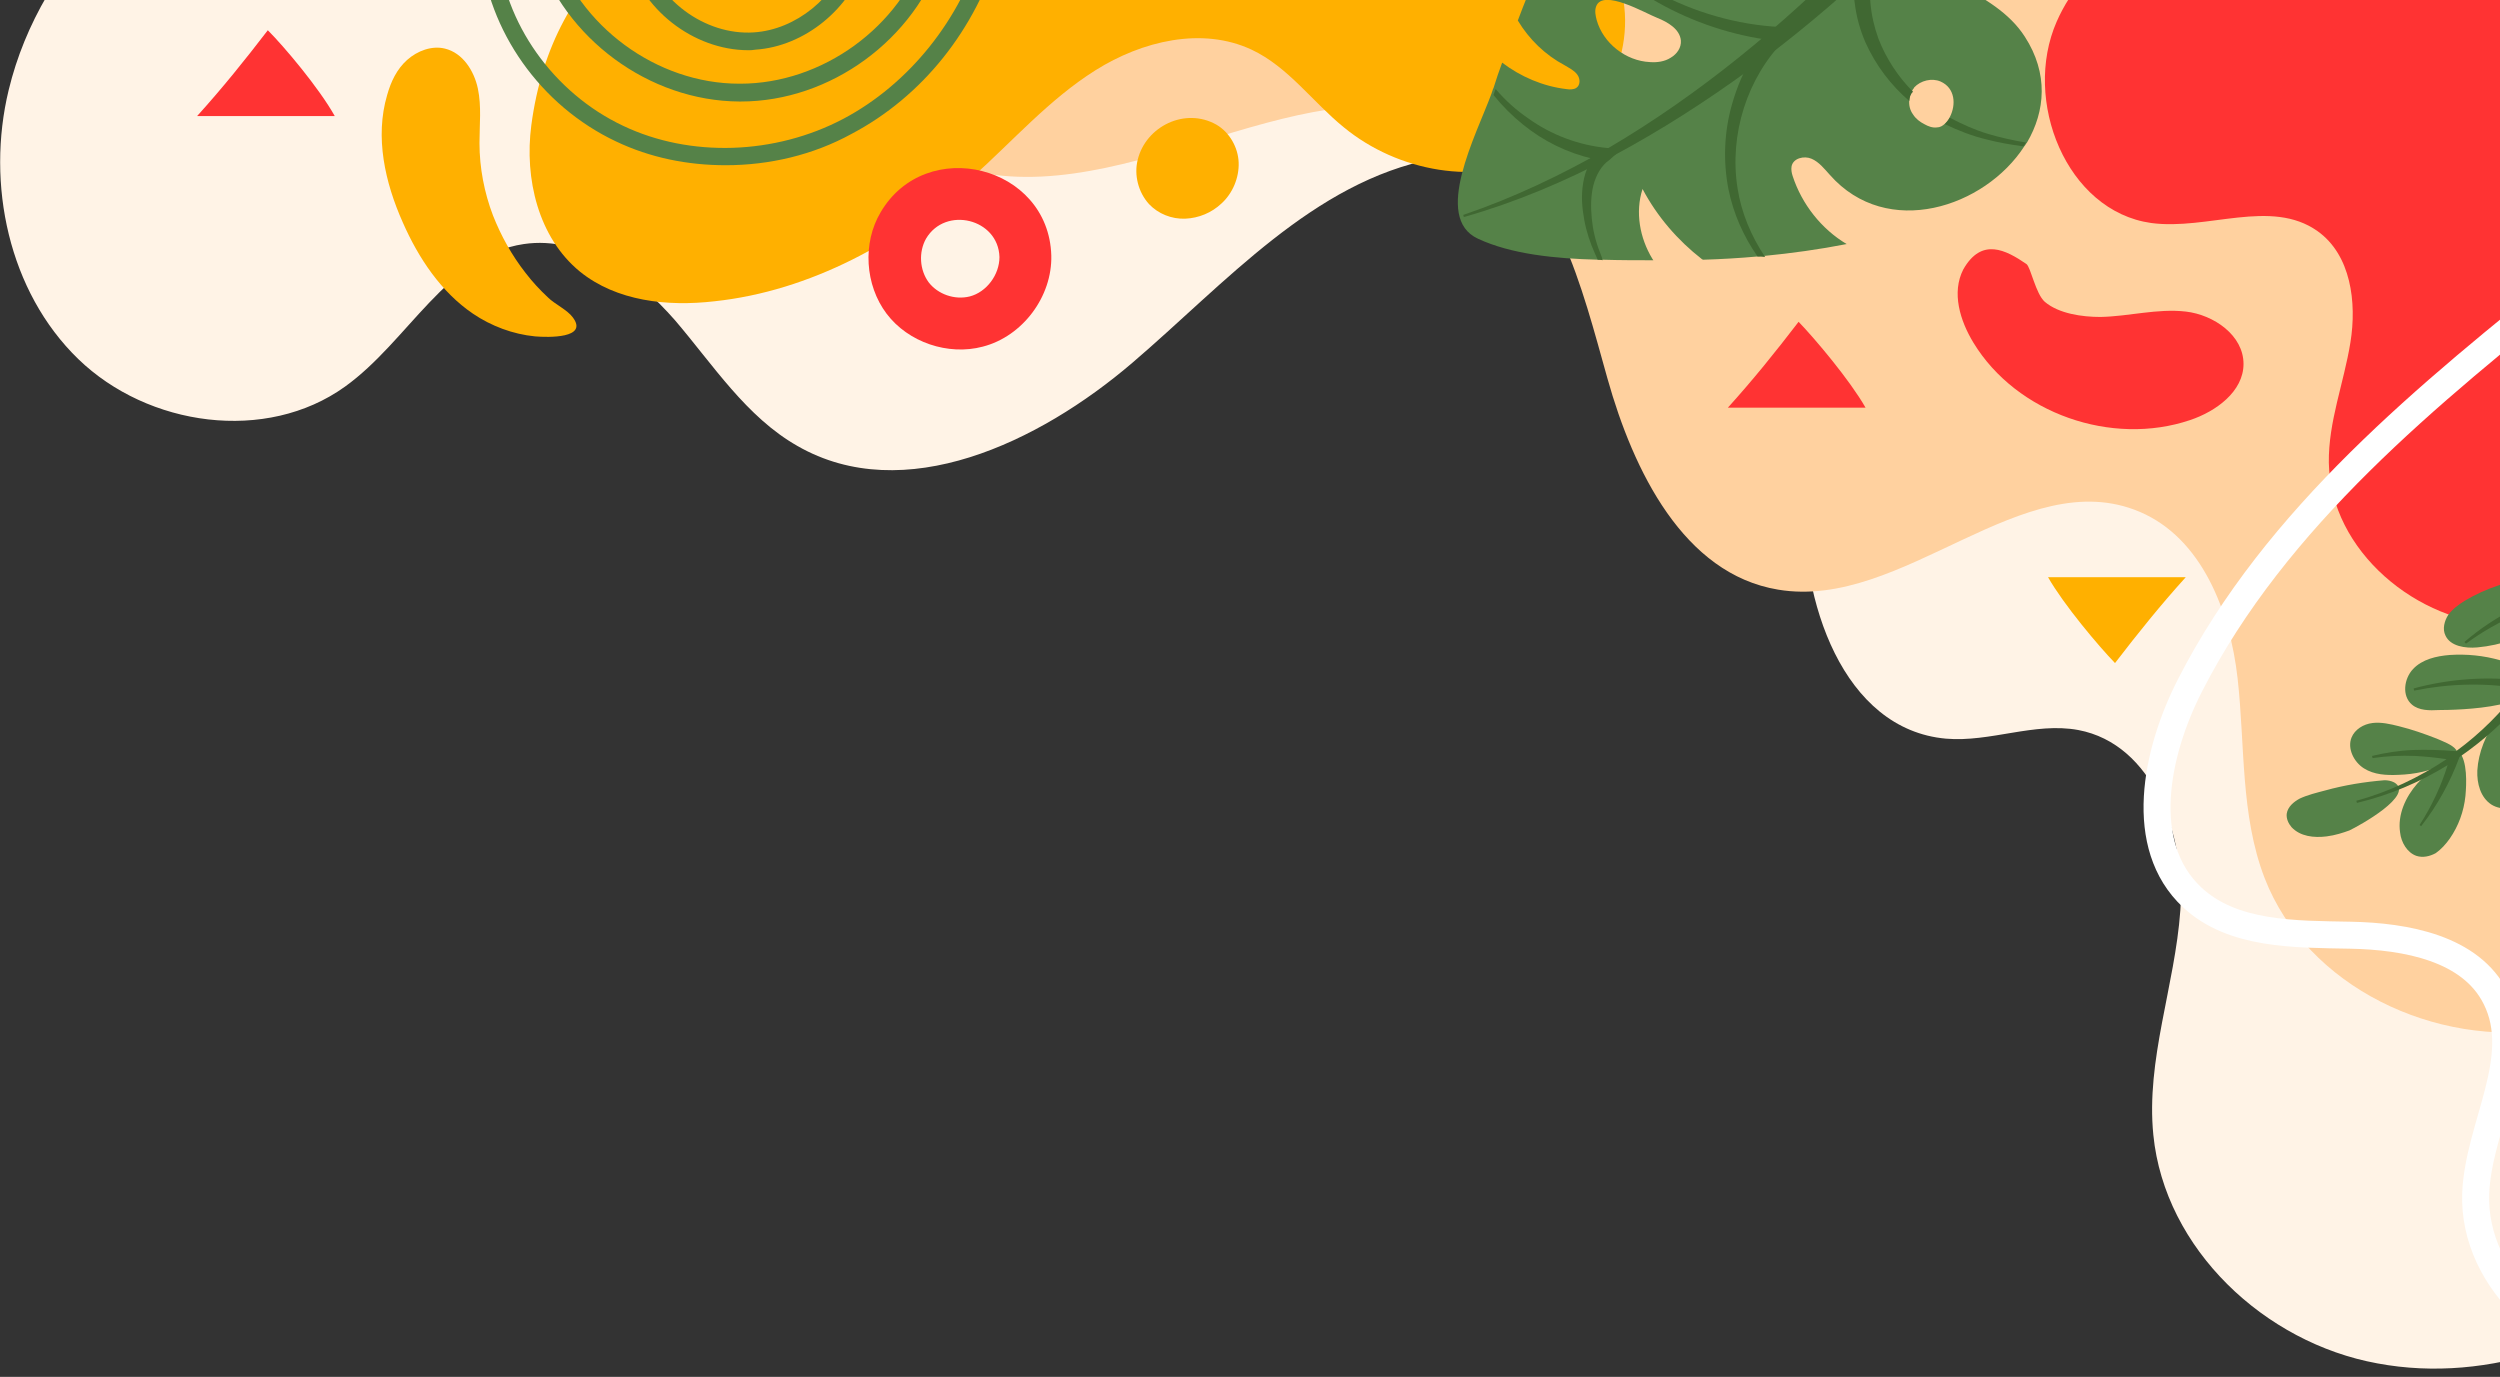 <svg width="463" height="255" viewBox="0 0 463 255" fill="none" xmlns="http://www.w3.org/2000/svg">
<rect x="0" y="0" width="463" height="255" fill="#333333" stroke="none"/>
<g clip-path="url(#clip0_50_124)">
<path d="M354.3 37.7C341.1 52.3 335.1 72.4 334.2 92.1C333.3 111.2 341.3 135.1 360.4 136.8C368.6 137.5 376.8 133.7 384.9 135.2C398.7 137.8 404.8 154.6 403.8 168.6C402.8 182.6 397.4 196.3 398.8 210.2C400.9 231.3 419.4 248.7 440.3 252.5C461.1 256.4 483.1 248.2 498.9 234C514.7 219.9 524.9 200.3 531.2 180.1C543.3 141.4 541.3 97 519.4 62.9C489.5 16.8 395.5 -7.9 354.3 37.7Z" fill="#FFF3E6"/>
<path d="M383.3 -28.4C398.7 -10.6 402.8 19.4 385.5 35.3C370.2 49.4 346.1 46.9 326.2 40.7C306.3 34.5 286 25.4 265.5 29.4C243.2 33.7 227 52.4 209.7 67.2C192.4 82 167.4 93.9 147.7 82.6C138.2 77.2 132.1 67.6 125 59.3C117.8 51.1 107.8 43.6 97 45.2C82.8 47.3 75.6 63.2 63.9 71.6C49.3 82.1 27.4 79 14.5 66.5C1.6 54 -2.6 34.1 1.6 16.7C7.6 -8.2 28.7 -27.3 52.3 -37.5C75.8 -47.7 101.8 -50.3 127.3 -52.9C181.1 -58.2 235.3 -66 289.2 -68.9C324.4 -70.8 358 -51.8 383.3 -28.4Z" fill="#FFF3E6"/>
<path d="M148.7 -7.4C148.9 11 163.2 28.3 181.2 31.9C212.1 38.1 246 8.3 273.1 24.5C288.3 33.6 292.9 53 297.7 70.1C302.5 87.2 311.8 106.3 329.3 109.2C352.4 113.1 374.7 85.6 396.3 94.8C407.8 99.7 413 113.2 414.4 125.6C415.8 138 414.9 150.9 419.4 162.6C427.2 182.8 451.1 194.1 472.5 190.6C493.9 187.1 511.9 171.1 521.4 151.7C530.9 132.3 532.8 109.8 530.8 88.3C527.8 56.5 516.4 25.1 495.4 1.1C474.4 -22.9 443.4 -38.7 411.5 -38.2C384.9 -37.8 358.7 -26.6 332.5 -30.9C309.3 -34.8 289.5 -50.5 266.6 -56.1C232.7 -64.5 148.2 -54.4 148.7 -7.4Z" fill="#FFD19F"/>
<path d="M391.7 122.8C396 117.2 400.1 112.1 404.8 106.9H379.3C382.2 112 388.7 119.7 391.7 122.8Z" fill="#FFB000"/>
<path d="M333.1 59.6C328.8 65.2 324.7 70.3 320 75.5H345.5C342.6 70.4 336.1 62.7 333.1 59.6Z" fill="#FF3333"/>
<path d="M49.6 5.6C45.3 11.2 41.2 16.3 36.5 21.5H62C59.1 16.3 52.6 8.6 49.6 5.6Z" fill="#FF3333"/>
<path d="M380.9 4C374.5 18.6 382.7 39.1 398.4 41.3C408.8 42.7 420.6 36.7 429.2 42.8C435.4 47.2 436.5 56 435.3 63.4C434.1 70.9 431.2 78.1 431.3 85.7C431.6 102 447.6 115.4 463.9 115.8C480.2 116.2 495.5 105.7 504.2 91.9C512.9 78.1 515.8 61.3 516.1 45C516.5 26.1 513 5.7 499.5 -7.5C489.4 -17.5 474.9 -22 460.7 -22.6C445.3 -23.3 428.1 -21 413 -19.1C400 -17.5 386.2 -8.1 380.9 4Z" fill="#FF3333"/>
<path d="M389 58.7C394.3 58.6 399.5 57.1 404.8 57.7C410 58.3 415.5 62.1 415.5 67.4C415.5 72.5 410.4 76.2 405.6 77.8C391.1 82.7 373.5 76.6 365.5 63.5C363 59.4 361.4 54.2 363.6 49.9C367 43.9 371.5 46.3 375.3 48.9C376.1 49.5 377 54.4 378.7 55.9C381.3 58.1 385.6 58.7 389 58.7Z" fill="#FF3333"/>
<path d="M98.4 23.2C97.1 33.1 99.7 44 107.4 50.3C114.2 55.8 123.6 56.8 132.3 55.8C150.1 53.9 166.6 44.8 180 32.9C187.6 26.1 194.3 18.4 202.9 13C211.5 7.6 222.6 4.9 231.8 9.2C238.6 12.4 243.1 18.9 248.9 23.6C258.9 31.8 273.6 34.5 285.2 28.9C296.8 23.3 303.9 8.9 299.8 -3.4C295.6 -15.9 282.2 -22.8 269.5 -26.5C231.3 -37.6 190.5 -31.5 151.2 -25.2C123.7 -20.7 102.3 -6.3 98.4 23.2Z" fill="#FFB000"/>
<path d="M210.7 29.6C210 32.4 210.8 35.6 212.8 37.8C214.5 39.6 217 40.6 219.5 40.5C222 40.4 224.4 39.4 226.2 37.7C228.3 35.8 229.5 32.9 229.4 30.1C229.3 27.3 227.7 24.5 225.3 23.1C219.5 19.8 212.2 23.4 210.7 29.6Z" fill="#FFB000"/>
<path d="M88.8 26.5C88.8 23.1 89.2 19.7 88.5 16.4C87.8 13.1 85.7 9.8 82.4 9C80 8.4 77.3 9.4 75.4 11.1C73.5 12.8 72.4 15.1 71.7 17.6C69.4 25.4 71.3 33.8 74.6 41.2C77.5 47.8 81.7 54.1 87.6 58.1C91 60.4 95 61.9 99.1 62.3C101.5 62.5 109 62.7 106.1 58.8C105.1 57.4 102.7 56.3 101.5 55.1C100 53.7 98.6 52.2 97.3 50.5C94.8 47.3 92.8 43.7 91.3 39.9C89.7 35.7 88.8 31.1 88.8 26.5Z" fill="#FFB000"/>
<path d="M295.9 48.1C296.2 48.1 296.5 48.1 296.8 48.1C300.1 48.2 303.3 48.2 306.2 48.2C306.1 48.1 306.1 48 306 47.9C303.7 44.1 302.8 39.3 304.2 35C306.9 40.1 310.7 44.5 315.2 48C315.3 48 315.3 48.1 315.4 48.1C318.8 48 322.2 47.8 325.5 47.5C325.9 47.5 326.3 47.4 326.7 47.4C331.8 46.9 336.9 46.2 342 45.2C337.3 42.4 333.7 37.8 332 32.6C331.8 32 331.7 31.4 331.8 30.8C332.1 29.3 334.1 28.8 335.5 29.4C336.9 30 337.9 31.3 338.9 32.4C349.5 44.4 367.6 38.4 374.9 27.1C375.1 26.9 375.2 26.6 375.4 26.4C378.8 20.6 379.4 13.6 375 6.8C369.3 -2.1 356.1 -4 349.7 -12C349 -12.9 348.4 -13.8 347.8 -14.9C344.7 -21.2 346.3 -28.9 343.6 -35.4C340.7 -42.6 332.7 -46.9 324.9 -46.9C321.6 -46.9 318.5 -46.2 315.4 -45C315.2 -44.9 315 -44.8 314.8 -44.8C311.8 -43.5 309 -41.8 306.5 -39.7C305.6 -36.7 304.9 -33.6 305.1 -30.1C305.5 -23.2 307.7 -16.4 311.7 -10.8C308.9 -9.5 305.6 -10.9 303.1 -12.8C299 -16 296.2 -20.7 294.9 -25.7C293.5 -23.3 292.1 -20.9 290.9 -18.4C290.4 -17.4 289.9 -16.4 289.4 -15.4C289.3 -15.2 289.2 -15 289.1 -14.9C286.2 -8.8 283.5 -2.6 281.1 3.8C283.2 7.3 286.2 10.2 289.8 12.1C290.6 12.6 291.5 13 292.1 13.8C292.7 14.6 292.7 15.8 291.9 16.3C291.4 16.6 290.7 16.6 290.1 16.5C285.8 16 281.6 14.2 278.2 11.6C277.6 13.2 277.1 14.7 276.6 16.3L276.5 16.5C276.4 16.8 276.3 17.1 276.2 17.4C273.4 25 265.3 40.3 273.7 44.2C279.9 47.1 288.1 47.9 295.9 48.1ZM359.4 15.1C362.1 16.3 362.3 19.4 361.1 21.7C361 21.9 360.9 22 360.8 22.2C360.6 22.5 360.4 22.7 360.2 22.9C359.8 23.3 359.3 23.6 358.7 23.6C357.9 23.7 357.1 23.4 356.4 23C355.6 22.6 354.8 22 354.3 21.2C353.7 20.4 353.5 19.4 353.6 18.5C353.7 17.8 353.9 17.1 354.3 16.5C354.4 16.4 354.5 16.3 354.5 16.2C355.7 14.9 357.8 14.4 359.4 15.1ZM333.1 -31.2C334.1 -28.7 334.1 -26 333.9 -23.3C333.7 -20.2 334.2 -15.1 332 -13.9C331 -13.4 329.5 -13.6 327.2 -15C325.2 -16.3 324 -18.6 324 -21C324 -21.2 324 -21.4 324.1 -21.7C324.2 -22.8 324.6 -23.8 324.6 -24.9C324.5 -27.3 322.1 -29.2 322 -31.6C321.9 -34.3 324.7 -36.4 327.4 -36.1C330 -35.9 332.1 -33.7 333.1 -31.2ZM295.7 3.7C295.5 2.9 295.3 2 295.6 1.2C296.8 -2.2 304.8 2.5 306.9 3.3C308.9 4.1 311.1 5.4 311.3 7.5C311.4 8.8 310.6 10 309.4 10.7C308.3 11.4 306.9 11.6 305.6 11.5C301.1 11.3 296.9 8 295.7 3.7Z" fill="#558248"/>
<path d="M368 -27.8C354.7 -12.8 340.1 1.1 324 12.9C315.9 18.8 307.5 24.2 298.7 28.9C289.9 33.6 280.6 37.5 271.1 40.2L271 39.8C280.4 36.6 289.4 32.3 297.9 27.4C306.4 22.4 314.5 16.7 322.2 10.5C337.6 -1.9 351.4 -16.2 363.8 -31.5L368 -27.8Z" fill="#406832"/>
<path d="M295.9 48.1C295.7 47.7 295.6 47.4 295.4 47C294.5 45 293.8 42.9 293.4 40.7C293 38.5 292.8 36.3 293.2 33.9C293.4 32.7 293.7 31.6 294.3 30.5C294.3 30.4 294.4 30.4 294.4 30.3C294.6 30 294.8 29.7 295 29.4C290.2 28.3 285.8 26.1 282.1 23.1C280.1 21.5 278.2 19.6 276.6 17.6C276.7 17.3 276.8 17 276.9 16.7L277 16.5C278.8 18.6 280.8 20.4 283 21.9C287.3 25 292.4 26.9 297.6 27.4L299.5 27.6L300.2 27.7L298.1 29.6C296.6 30.6 295.6 32.4 295.1 34.3C294.6 36.3 294.6 38.4 294.8 40.5C295 42.6 295.5 44.7 296.3 46.7C296.5 47.2 296.7 47.7 296.8 48.2C296.5 48.1 296.2 48.1 295.9 48.1Z" fill="#406832"/>
<path d="M325.5 47.5C322.9 43.8 321 39.5 320.1 35C319.1 29.8 319.3 24.4 320.8 19.2C321.7 16.1 322.9 13.2 324.6 10.5C325.3 9.4 326 8.3 326.9 7.3C319.5 6.2 312.3 3.6 305.9 -0.2C299.5 -4 293.9 -8.9 289.5 -14.8C289.6 -15 289.7 -15.2 289.8 -15.3C294.5 -9.6 300.3 -4.9 306.7 -1.5C313.8 2.3 321.7 4.6 329.7 5L331.5 5.1L332.7 5.2L330.6 7.3C323.6 14.3 320.2 24.9 321.8 34.9C322.5 39.4 324.3 43.7 326.9 47.6C326.3 47.5 325.9 47.5 325.5 47.5Z" fill="#406832"/>
<path d="M353.6 18.7C350.2 15.8 347.4 12.1 345.5 7.9C344.5 5.6 343.8 3.1 343.5 0.6C343.2 -1.4 343.2 -3.5 343.5 -5.6C343.4 -5.6 343.4 -5.6 343.3 -5.6C334.6 -8.1 326.9 -13.6 321.8 -20.9C317 -27.8 314.6 -36.3 315 -44.6C315.2 -44.7 315.4 -44.8 315.6 -44.8C315.6 -36.5 318.4 -28.4 323.3 -21.9C323.6 -21.6 323.8 -21.2 324.1 -20.9C324 -18.5 325.3 -16.2 327.3 -14.9C329.6 -13.5 331.1 -13.3 332.1 -13.8C336.3 -11 340.9 -9.1 345.8 -8.2L346.2 -8.1L347.3 -7.9L347 -6.2C346.4 -4 346.2 -1.8 346.4 0.5C346.6 2.8 347.1 5 347.9 7.2C349.3 10.8 351.5 14.2 354.3 17C353.9 17.3 353.6 18 353.6 18.7Z" fill="#406832"/>
<path d="M360.2 23C360.4 22.8 360.6 22.5 360.8 22.3C360.9 22.1 361 22 361.1 21.8C363.4 23 365.8 24.1 368.2 24.8C370.5 25.5 372.9 26 375.2 26.4C375.1 26.6 374.9 26.9 374.7 27.1C372.4 26.8 370.1 26.4 367.8 25.8C365.3 25.2 362.7 24.2 360.2 23Z" fill="#406832"/>
<path d="M430.9 154.9C428.5 155.2 426 154.9 424.4 153.2C423.8 152.5 423.4 151.6 423.5 150.7C423.7 149.4 424.8 148.5 425.9 147.9C427.4 147.2 429.1 146.8 430.6 146.4C434.2 145.4 437.9 144.8 441.6 144.5C442.2 144.5 442.8 144.6 443.4 144.9C447.4 147.2 436.8 153 435.1 153.8C434 154.2 432.5 154.7 430.9 154.9Z" fill="#558248"/>
<path d="M451.3 136.8C449 135.9 446.7 135.1 444.3 134.5C442.7 134.1 441 133.7 439.4 133.9C437.7 134.1 436.1 135.1 435.5 136.6C434.7 138.6 435.9 141.1 437.8 142.3C439.7 143.5 442 143.6 444.2 143.5C447.2 143.4 450.2 142.8 452.9 141.4C454.2 140.8 455.8 140.3 454.9 138.9C454.2 137.9 452.4 137.3 451.3 136.8Z" fill="#558248"/>
<path d="M467.1 124.4C466.1 123.3 464.6 122.7 463.1 122.3C460 121.4 456.8 121.1 453.7 121.3C451.2 121.5 448.6 122.1 446.9 123.9C445.2 125.7 444.8 128.9 446.7 130.5C448 131.6 449.9 131.6 451.7 131.5C454.7 131.5 473.4 131.2 467.1 124.4Z" fill="#558248"/>
<path d="M458.8 119.9C456.6 120.1 453.8 119.7 452.9 117.7C452.3 116.5 452.7 115 453.4 113.9C454.2 112.8 455.3 112 456.4 111.3C460.4 108.9 465 107.4 469.7 106.9C471.2 106.8 472.6 106.7 474 107.1C476 107.7 477.9 109.2 476.3 111.1C474.9 112.8 473 114.3 471.2 115.5C467.5 118 463.2 119.5 458.8 119.9Z" fill="#558248"/>
<path d="M453.7 155.3C453 156.3 452.1 157.3 451.1 158C450 158.6 448.7 158.9 447.5 158.5C445.8 157.9 444.7 156 444.5 154.2C444 150.9 445.5 147.6 447.7 145.1C449.8 142.8 452.6 140.6 455.4 139.2C457 140.9 456.8 145.2 456.6 147.4C456.3 150.3 455.3 153 453.7 155.3Z" fill="#558248"/>
<path d="M471.4 143.1C470.7 145.2 469.5 147.3 467.7 148.5C465.9 149.8 463.3 150.2 461.4 149C459.4 147.7 458.7 145.1 458.8 142.7C459 139.3 460.4 136 462.4 133.2C463.8 131.1 465.6 129.2 467.4 127.5C469.5 125.4 470.6 126.4 471.4 129C473 133.5 473 138.6 471.4 143.1Z" fill="#558248"/>
<path d="M447.2 140C449.2 140.1 451.1 140.3 453.1 140.6C448 144 442.3 146.7 436.4 148.3L436.5 148.7C442.4 147.3 448.1 144.9 453.3 141.7C452.1 145.6 450.3 149.4 448.1 152.8L448.4 153C451.4 149.2 453.8 144.8 455.5 140.2C460 137.1 464.1 133.4 467.6 129.2C468 134 466.9 139 464.4 143.3L464.7 143.5C467.9 138.9 469.4 133.1 468.9 127.4C472.4 122.8 475.2 117.6 477.2 112.1C480.1 117.7 481.2 124.3 480.2 130.7L480.6 130.8C482.2 123.8 481.3 116.2 478 109.6C479.8 103.8 480.8 97.6 480.8 91.5L477.7 91.6C477.9 97.4 477.2 103.3 475.6 109C472.2 109.9 469 111.1 465.9 112.6C462.5 114.3 459.3 116.4 456.4 118.9L456.7 119.2C459.7 117 463 115.1 466.4 113.7C469.2 112.6 472.1 111.7 475 111.1C473.3 116.4 470.8 121.5 467.6 126.1C460.7 125.2 453.6 125.7 447 127.5L447.1 127.9C453.5 126.6 460.2 126.4 466.6 127.5C463.3 131.9 459.4 135.8 454.9 139.1H454.6C452 138.9 449.5 138.8 446.9 138.9C444.3 139 441.8 139.4 439.3 140L439.4 140.4C442.1 140 444.7 139.9 447.2 140Z" fill="#406832"/>
<path d="M134.4 30.6C127.3 30.6 120.4 29.2 114.1 26.2C100.1 19.6 90.3 5.7 89 -9.2L92.2 -9.5C93.3 4.3 102.5 17.2 115.4 23.3C127.8 29.2 143.5 28.7 156.2 22C168.3 15.6 178 3.6 182 -10.3L185.1 -9.4C180.7 5.5 170.8 17.9 157.7 24.8C150.6 28.7 142.5 30.6 134.4 30.6Z" fill="#558248"/>
<path d="M137.2 18.8C137.1 18.8 137 18.8 136.9 18.8C120.2 18.7 104.5 7.1 99.4 -8.8L102.5 -9.8C107.1 4.8 121.6 15.5 136.9 15.5C137 15.5 137.1 15.5 137.1 15.5C152.3 15.5 166.8 5 171.5 -9.5L174.6 -8.5C169.5 7.3 153.8 18.8 137.2 18.8Z" fill="#558248"/>
<path d="M138.6 9.3C128.4 9.3 118.5 1.6 116.2 -8.4L119.3 -9.1C121.4 -0.2 130.5 6.6 139.6 6C147.4 5.5 154.8 -0.5 157.2 -8.3L160.3 -7.4C157.6 1.6 149 8.6 139.9 9.2C139.4 9.3 139 9.3 138.6 9.3Z" fill="#558248"/>
<path d="M163.1 39.3C159.7 45 160.2 52.8 164.2 58.1C168.2 63.4 175.6 65.9 182 64.2C189.4 62.3 194.9 54.9 194.7 47.3C194.2 30.6 171.5 25 163.1 39.3ZM179.6 54.9C176.8 55.6 173.7 54.5 172 52.3C170.3 50 170.1 46.7 171.5 44.2C175.1 38.1 184.9 40.5 185.1 47.6C185.1 50.9 182.7 54.1 179.6 54.9Z" fill="#FF3333"/>
<path d="M477 51.1C449.7 73 421.5 95.8 405.6 126.9C399.2 139.4 395.7 156.6 406 166.2C413.5 173.2 425 173 435.3 173.2C445.6 173.4 457.6 175.6 462.2 184.8C467.8 195.9 459 208.6 458.5 221C457.9 237.6 474.2 251.8 490.8 251.6C507.4 251.4 522.3 239.2 528.9 224C535.5 208.8 534.7 191.2 530.2 175.2" stroke="white" stroke-width="5" stroke-miterlimit="10"/>
</g>
<defs>
<clipPath id="clip0_50_124">
<rect width="538.4" height="323.1" fill="white" transform="translate(0 -69)"/>
</clipPath>
</defs>
</svg>
